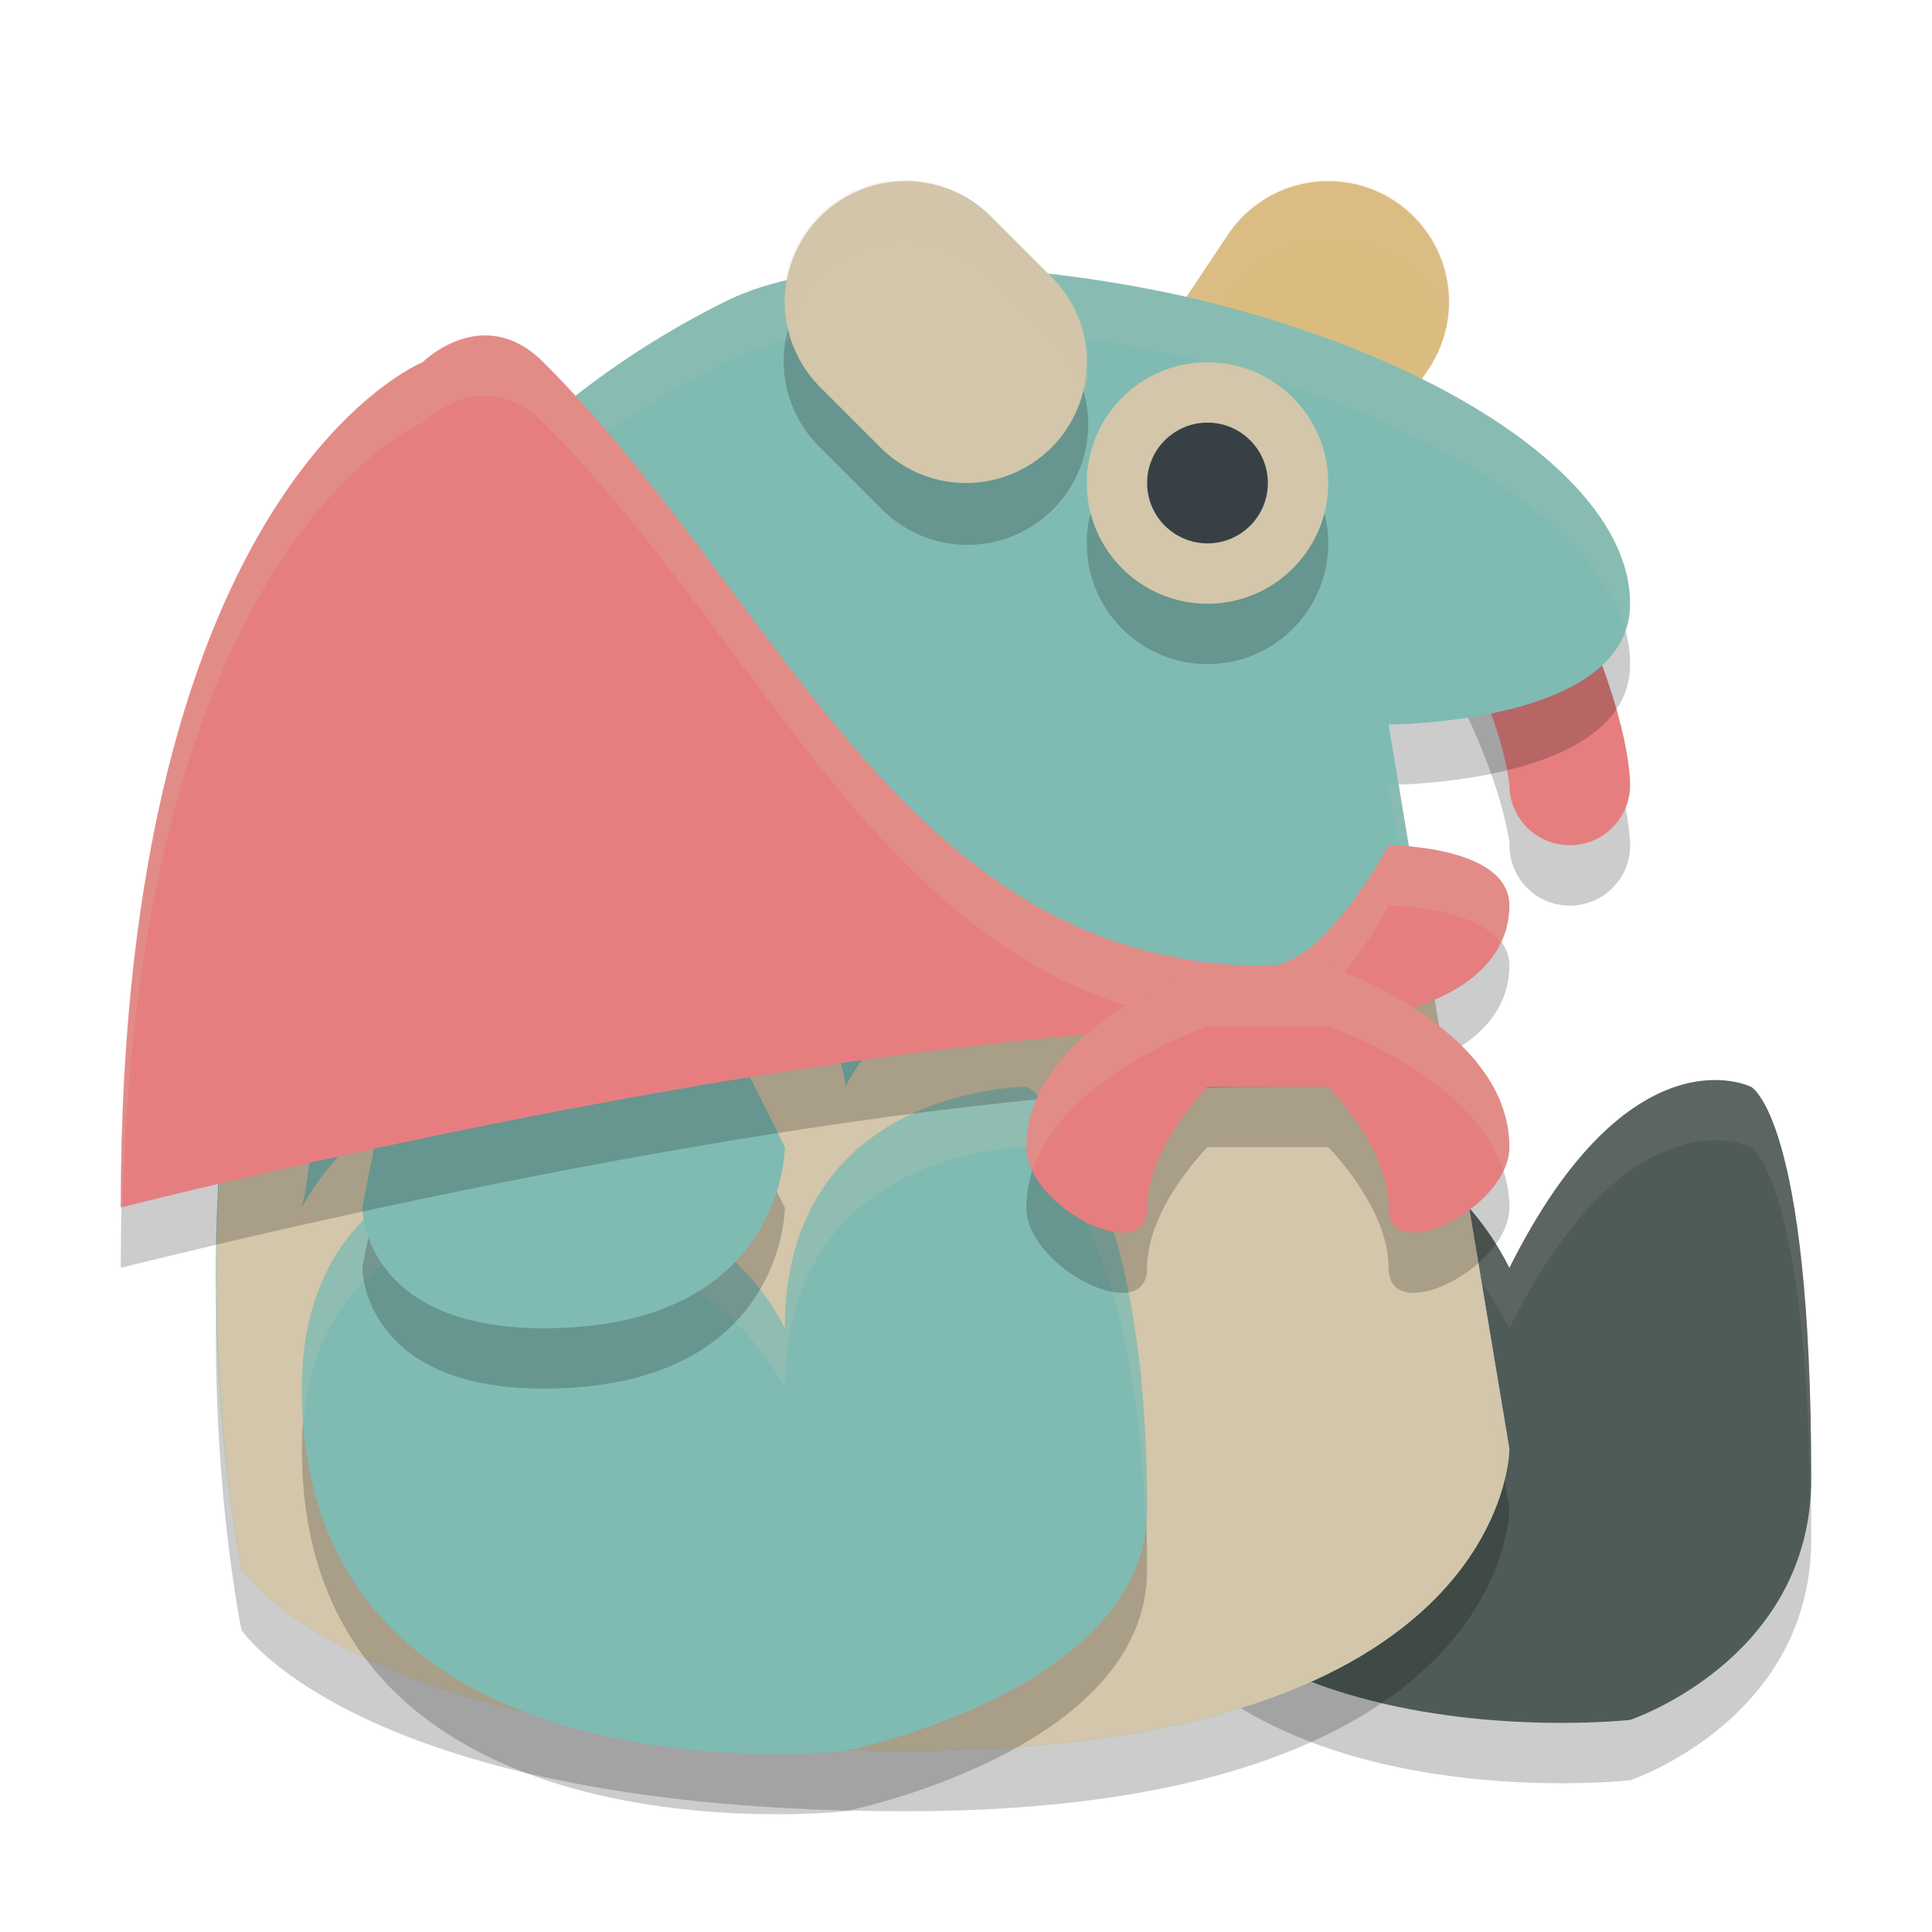 <svg width="32" height="32" version="1.1" xmlns="http://www.w3.org/2000/svg">
 <path d="m22.998 8.998a1 1 0 0 0-0.193 1.982s0.352 0.072 0.729 0.209c0.376 0.137 0.674 0.461 0.572 0.258 0.47 0.94 0.693 1.621 0.799 2.045 0.106 0.424 0.096 0.508 0.096 0.508a1 1 0 1 0 2 0s-0.01-0.416-0.154-0.992c-0.144-0.576-0.421-1.395-0.951-2.455-0.435-0.87-1.137-1.046-1.678-1.242-0.541-0.197-1.021-0.291-1.021-0.291a1 1 0 0 0-0.197-0.021z" style="opacity:.2"/>
 <path d="m18 23.487c0-4 4-4 4-4s2 0.513 3 2.513c2-4 4-3 4-3s1 0.487 1 6.487c0 3-3 4-3 4s-9 1-9-6z" style="opacity:.2"/>
 <path d="m18 22.487c0-4 4-4 4-4s2 0.513 3 2.513c2-4 4-3 4-3s1 0.487 1 6.487c0 3-3 4-3 4s-9 1-9-6z" style="fill:#4f5b58"/>
 <path d="m28.262 17.895c-0.762 0.059-2.012 0.605-3.262 3.105-1-2-3-2.514-3-2.514s-4 0-4 4c0 0.212 0.009 0.416 0.025 0.613 0.256-3.601 3.975-3.613 3.975-3.613s2 0.514 3 2.514c2-4 4-3 4-3s0.9 0.499 0.984 5.744c0.005-0.086 0.016-0.168 0.016-0.258 0-6-1-6.486-1-6.486s-0.281-0.141-0.738-0.105z" style="fill:#d3c6aa;opacity:.1"/>
 <path d="m23 9s1.667 0.333 2 1c1 2 1 3 1 3" style="fill:none;stroke-linecap:round;stroke-linejoin:round;stroke-width:2;stroke:#e67e80"/>
 <path d="m20 8 2-3" style="fill:none;stroke-linecap:round;stroke-width:4;stroke:#dbbc7f"/>
 <path d="m21.961 2.977a2 2 0 0 0-1.625 0.914l-2 3a2 2 0 0 0-0.266 1.721 2 2 0 0 1 0.305-0.697l2-3a2 2 0 0 1 1.625-0.914 2 2 0 0 1 1.967 1.412 2 2 0 0 0-2.006-2.436z" style="fill:#d3c6aa;opacity:.1"/>
 <path d="m4 27s-3.207-15.396 8-21c2-1 5.831-0.542 8 0 4 1 7 3 7 5s-4 2-4 2l2 12s0 5-10 5c-9 0-11-3-11-3z" style="opacity:.2"/>
 <path d="m4 26s-3.207-15.396 8-21c2-1 5.831-0.542 8 0 4 1 7 3 7 5s-4 2-4 2l2 12s0 5-10 5c-9 0-11-3-11-3z" style="fill:#7fbbb3"/>
 <path d="m17 16c-2 0-3 2-3 2s0-1-1-1c-3 0-4 2-4 2s0-1-1-1c-2 0-3 2-3 2s0.733-2.953-0.969-3.781c-0.99 5.123-0.031 9.781-0.031 9.781s2 3 11 3c10 0 10-5 10-5l-1.326-7.957c-1.652 0.218-1.674 1.957-1.674 1.957h-2s0-2-3-2z" style="fill:#d3c6aa"/>
 <path d="m5 24c0-4 4-4 4-4s3 1 4 3c0-4 4-4 4-4s2 1 2 7c0 3-5 4-5 4s-9 1-9-6z" style="opacity:.2"/>
 <path d="m5 23c0-4 4-4 4-4s3 1 4 3c0-4 4-4 4-4s2 1 2 7c0 3-5 4-5 4s-9 1-9-6z" style="fill:#7fbbb3"/>
 <circle cx="20" cy="9" r="2" style="opacity:.2"/>
 <circle cx="20" cy="8" r="2" style="fill:#d3c6aa"/>
 <circle cx="20" cy="8" r="1" style="fill:#374145"/>
 <path d="m14.979 3.98a2 2 0 0 0-1.393 3.434l1 1a2 2 0 1 0 2.828-2.828l-1-1a2 2 0 0 0-1.436-0.605z" style="opacity:.2"/>
 <path d="M 14.838 4.418 C 13.757 4.455 12.75 4.625 12 5 C 4.645 8.677 3.507 16.552 3.588 21.545 C 3.682 16.552 5.124 9.438 12 6 C 14 5 17.831 5.458 20 6 C 23.63 6.907 26.427 8.638 26.916 10.445 C 26.965 10.308 27 10.163 27 10 C 27 8 24 6 20 5 C 18.644 4.661 16.639 4.356 14.838 4.418 z M 23.166 12.992 C 23.133 12.993 23 13 23 13 L 24.914 24.488 C 24.978 24.208 25 24 25 24 L 23.166 12.992 z " style="fill:#d3c6aa;opacity:.1"/>
 <path d="m16 6-1-1" style="fill:none;stroke-linecap:round;stroke-width:4;stroke:#d3c6aa"/>
 <path d="m17 18s-4 0-4 4c-1-2-4-3-4-3s-4 0-4 4c0 0.212 0.009 0.416 0.025 0.613 0.256-3.601 3.975-3.613 3.975-3.613s3 1 4 3c0-4 4-4 4-4s1.81 0.965 1.971 6.287c0.011-0.095 0.029-0.187 0.029-0.287 0-6-2-7-2-7z" style="fill:#d3c6aa;opacity:.2"/>
 <path d="m7 16-1 5s0 2 3 2c4 0 4-3 4-3l-2-4z" style="opacity:.2"/>
 <path d="m7 15-1 5s0 2 3 2c4 0 4-3 4-3l-2-4z" style="fill:#7fbbb3"/>
 <path d="m2 21c0-12 5-14 5-14s1-1 2 0c4 4 6 10 12 10 0.943 0 2-2 2-2s2 0 2 1-1 2-4 2c-6 0-15 2-19 3z" style="opacity:.2"/>
 <path d="m2 20c0-12 5-14 5-14s1-1 2 0c4 4 6 10 12 10 0.943 0 2-2 2-2s2 0 2 1-1 2-4 2c-6 0-15 2-19 3z" style="fill:#e67e80"/>
 <path d="M 7.928 5.561 C 7.391 5.609 7 6 7 6 C 7 6 2 8 2 20 C 2.007 19.998 2.02 19.996 2.027 19.994 C 2.305 8.912 7 7 7 7 C 7 7 8 6 9 7 C 13 11 15 17 21 17 C 21.943 17 23 15 23 15 C 23 15 24.405 15.007 24.854 15.604 C 24.946 15.407 25 15.205 25 15 C 25 14 23 14 23 14 C 23 14 21.943 16 21 16 C 15 16 13 10 9 6 C 8.625 5.625 8.25 5.531 7.928 5.561 z " style="fill:#d3c6aa;opacity:.2"/>
 <path d="m20 17h2s3 1 3 3c0 1-2 2-2 1s-1-2-1-2h-2s-1 1-1 2-2 0-2-1c0-2 3-3 3-3z" style="opacity:.2"/>
 <path d="m20 16h2s3 1 3 3c0 1-2 2-2 1s-1-2-1-2h-2s-1 1-1 2-2 0-2-1c0-2 3-3 3-3z" style="fill:#e67e80"/>
 <path d="m20 16s-3 1-3 3c0 0.133 0.04 0.266 0.102 0.395 0.512-1.595 2.898-2.395 2.898-2.395h2s2.386 0.8 2.898 2.395c0.062-0.129 0.102-0.261 0.102-0.395 0-2-3-3-3-3h-2z" style="fill:#d3c6aa;opacity:.2"/>
 <path d="m14.979 2.98a2 2 0 0 0-1.934 2.5 2 2 0 0 1 1.934-1.5 2 2 0 0 1 1.436 0.605l1 1a2 2 0 0 1 0.549 0.945 2 2 0 0 0-0.549-1.945l-1-1a2 2 0 0 0-1.436-0.605z" style="fill:#d3c6aa;opacity:.2"/>
</svg>
